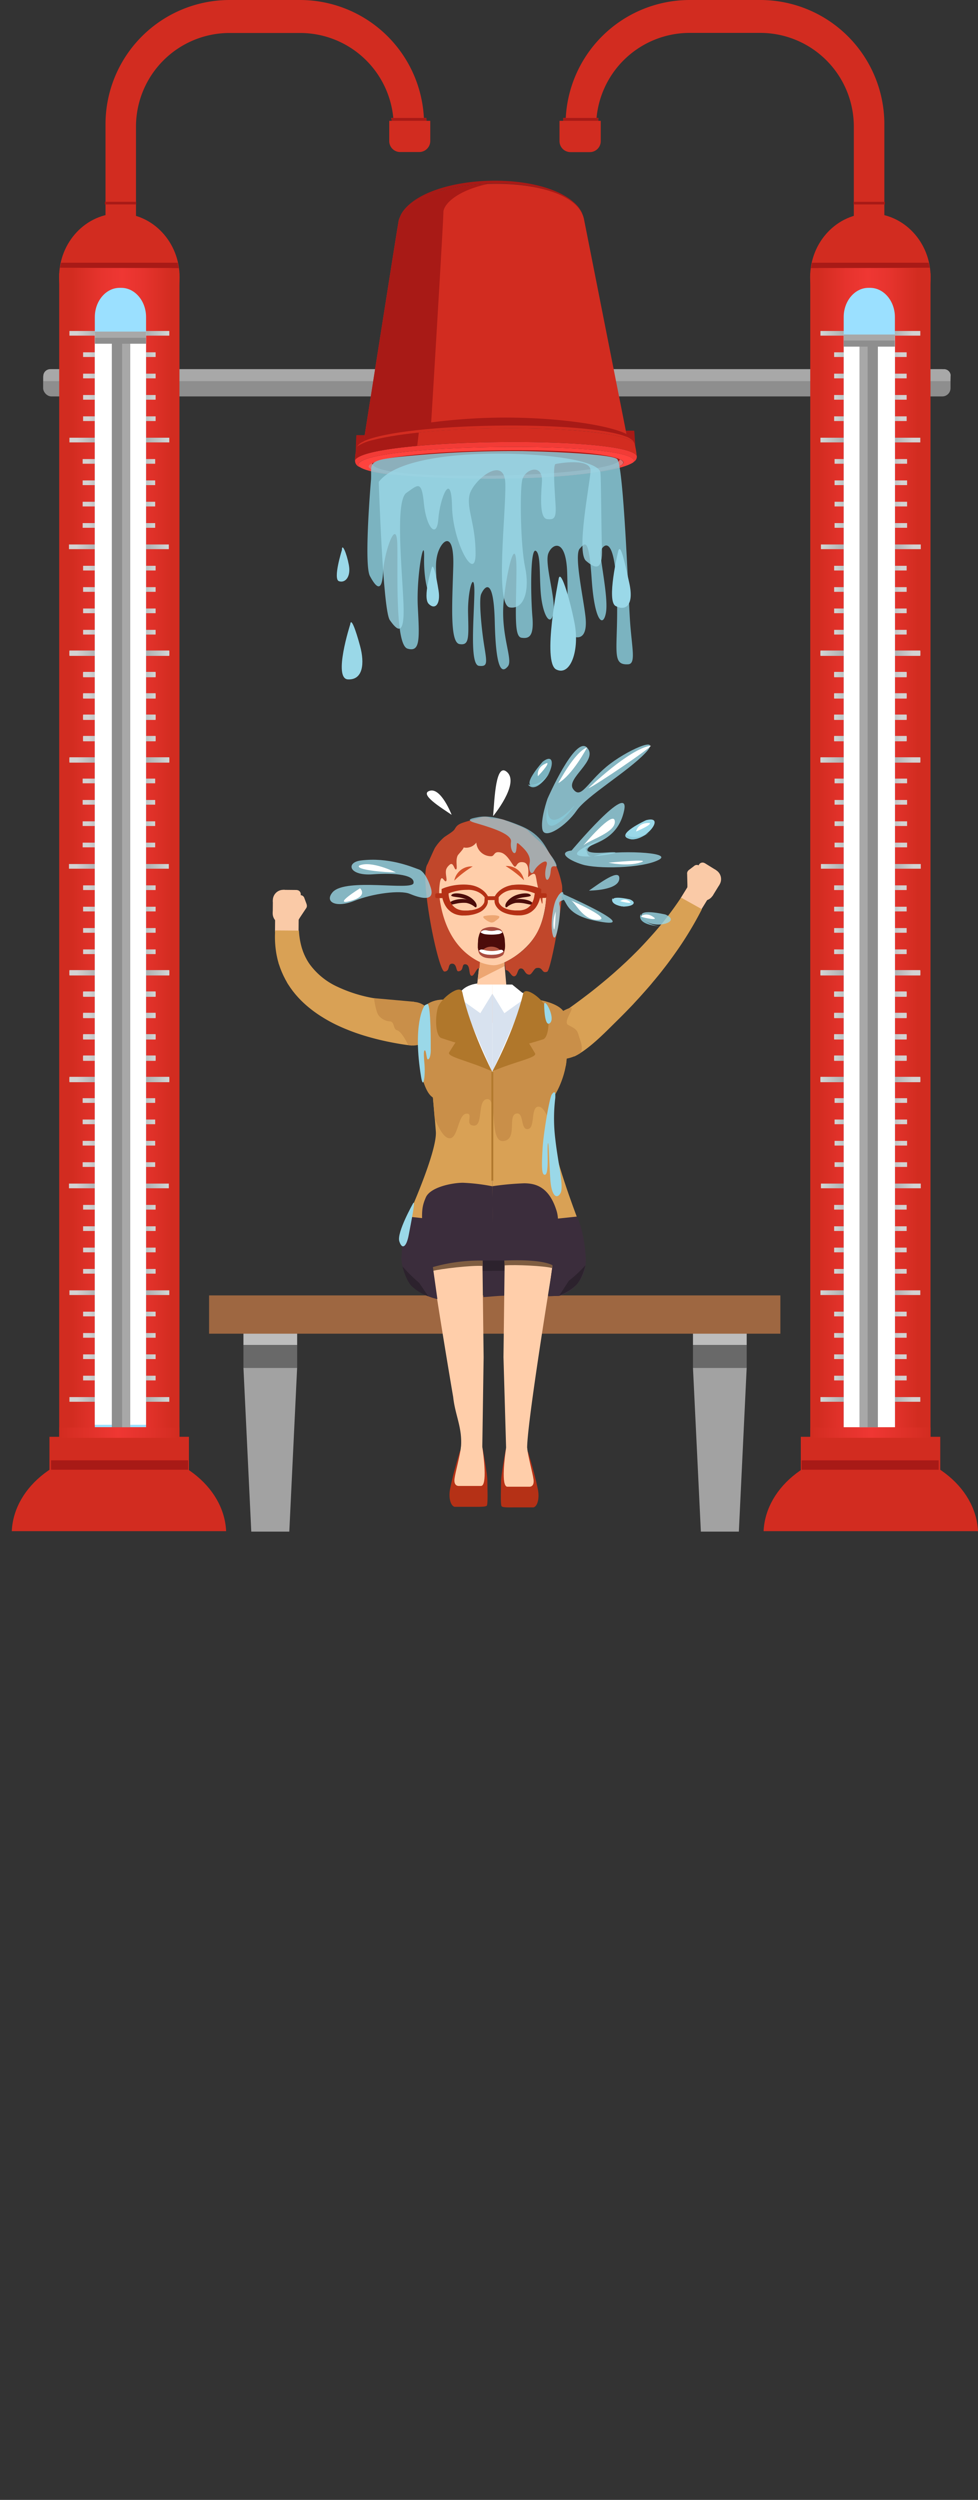 <svg xmlns="http://www.w3.org/2000/svg" xmlns:xlink="http://www.w3.org/1999/xlink" viewBox="0 0 332.11 848.17"><rect x="0" y="0" width="332.11" height="848.17" fill="#333333" stroke="none"/><defs><linearGradient id="a" x1="-182.75" y1="288.95" x2="-148.36" y2="288.95" gradientTransform="matrix(1, 0, 0, -1, 460.49, 577.9)" gradientUnits="userSpaceOnUse"><stop offset="0.01" stop-color="#d22c20"/><stop offset="0.31" stop-color="#e7342e"/><stop offset="0.51" stop-color="#ef3733"/><stop offset="0.72" stop-color="#e6332d"/><stop offset="1" stop-color="#d22c20"/></linearGradient><linearGradient id="b" x1="311.62" y1="329.93" x2="278.86" y2="329.93" gradientUnits="userSpaceOnUse"><stop offset="0.05" stop-color="#d3d2d2"/><stop offset="0.37" stop-color="#9a9a9c"/><stop offset="0.64" stop-color="#9a9a9c"/><stop offset="1" stop-color="#d1d6d5"/></linearGradient><linearGradient id="c" x1="307.23" y1="337.17" x2="283.44" y2="337.17" xlink:href="#b"/><linearGradient id="d" x1="307.23" y1="344.42" x2="283.44" y2="344.42" xlink:href="#b"/><linearGradient id="e" x1="307.23" y1="351.66" x2="283.44" y2="351.66" xlink:href="#b"/><linearGradient id="f" x1="307.23" y1="358.9" x2="283.44" y2="358.9" xlink:href="#b"/><linearGradient id="g" x1="311.62" y1="366.15" x2="278.86" y2="366.15" xlink:href="#b"/><linearGradient id="h" x1="307.38" y1="373.39" x2="283.59" y2="373.39" xlink:href="#b"/><linearGradient id="i" x1="307.38" y1="380.63" x2="283.59" y2="380.63" xlink:href="#b"/><linearGradient id="j" x1="307.38" y1="387.88" x2="283.59" y2="387.88" xlink:href="#b"/><linearGradient id="k" x1="307.38" y1="395.12" x2="283.59" y2="395.12" xlink:href="#b"/><linearGradient id="l" x1="311.78" y1="402.37" x2="279.01" y2="402.37" xlink:href="#b"/><linearGradient id="m" x1="307.23" y1="409.61" x2="283.44" y2="409.61" xlink:href="#b"/><linearGradient id="n" x1="307.23" y1="416.85" x2="283.44" y2="416.85" xlink:href="#b"/><linearGradient id="o" x1="307.23" y1="424.1" x2="283.44" y2="424.1" xlink:href="#b"/><linearGradient id="p" x1="307.23" y1="431.34" x2="283.44" y2="431.34" xlink:href="#b"/><linearGradient id="q" x1="311.62" y1="438.58" x2="278.86" y2="438.58" xlink:href="#b"/><linearGradient id="r" x1="307.23" y1="445.83" x2="283.44" y2="445.83" xlink:href="#b"/><linearGradient id="s" x1="307.23" y1="453.07" x2="283.44" y2="453.07" xlink:href="#b"/><linearGradient id="t" x1="307.23" y1="460.31" x2="283.44" y2="460.31" xlink:href="#b"/><linearGradient id="u" x1="307.23" y1="467.56" x2="283.44" y2="467.56" xlink:href="#b"/><linearGradient id="v" x1="311.62" y1="474.8" x2="278.86" y2="474.8" xlink:href="#b"/><linearGradient id="w" x1="311.62" y1="221.51" x2="278.86" y2="221.51" xlink:href="#b"/><linearGradient id="x" x1="307.23" y1="228.75" x2="283.44" y2="228.75" xlink:href="#b"/><linearGradient id="y" x1="307.23" y1="235.99" x2="283.44" y2="235.99" xlink:href="#b"/><linearGradient id="z" x1="307.23" y1="243.24" x2="283.44" y2="243.24" xlink:href="#b"/><linearGradient id="aa" x1="307.23" y1="250.48" x2="283.44" y2="250.48" xlink:href="#b"/><linearGradient id="ab" x1="311.62" y1="257.73" x2="278.86" y2="257.73" xlink:href="#b"/><linearGradient id="ac" x1="307.38" y1="264.97" x2="283.59" y2="264.97" xlink:href="#b"/><linearGradient id="ad" x1="307.38" y1="272.21" x2="283.59" y2="272.21" xlink:href="#b"/><linearGradient id="ae" x1="307.38" y1="279.46" x2="283.59" y2="279.46" xlink:href="#b"/><linearGradient id="af" x1="307.38" y1="286.7" x2="283.59" y2="286.7" xlink:href="#b"/><linearGradient id="ag" x1="311.78" y1="293.94" x2="279.01" y2="293.94" xlink:href="#b"/><linearGradient id="ah" x1="307.23" y1="301.19" x2="283.44" y2="301.19" xlink:href="#b"/><linearGradient id="ai" x1="307.23" y1="308.43" x2="283.44" y2="308.43" xlink:href="#b"/><linearGradient id="aj" x1="307.23" y1="315.67" x2="283.44" y2="315.67" xlink:href="#b"/><linearGradient id="ak" x1="307.23" y1="322.92" x2="283.44" y2="322.92" xlink:href="#b"/><linearGradient id="al" x1="311.62" y1="330.16" x2="278.86" y2="330.16" xlink:href="#b"/><linearGradient id="am" x1="307.23" y1="337.4" x2="283.44" y2="337.4" xlink:href="#b"/><linearGradient id="an" x1="307.23" y1="344.65" x2="283.44" y2="344.65" xlink:href="#b"/><linearGradient id="ao" x1="307.23" y1="351.89" x2="283.44" y2="351.89" xlink:href="#b"/><linearGradient id="ap" x1="307.23" y1="359.13" x2="283.44" y2="359.13" xlink:href="#b"/><linearGradient id="aq" x1="311.62" y1="366.38" x2="278.86" y2="366.38" xlink:href="#b"/><linearGradient id="ar" x1="311.62" y1="113.09" x2="278.86" y2="113.09" xlink:href="#b"/><linearGradient id="as" x1="307.23" y1="120.33" x2="283.44" y2="120.33" xlink:href="#b"/><linearGradient id="at" x1="307.23" y1="127.57" x2="283.44" y2="127.57" xlink:href="#b"/><linearGradient id="au" x1="307.23" y1="134.82" x2="283.44" y2="134.82" xlink:href="#b"/><linearGradient id="av" x1="307.23" y1="142.06" x2="283.44" y2="142.06" xlink:href="#b"/><linearGradient id="aw" x1="311.62" y1="149.3" x2="278.86" y2="149.3" xlink:href="#b"/><linearGradient id="ax" x1="307.38" y1="156.55" x2="283.59" y2="156.55" xlink:href="#b"/><linearGradient id="ay" x1="307.38" y1="163.79" x2="283.59" y2="163.79" xlink:href="#b"/><linearGradient id="az" x1="307.38" y1="171.03" x2="283.59" y2="171.03" xlink:href="#b"/><linearGradient id="ba" x1="307.38" y1="178.28" x2="283.59" y2="178.28" xlink:href="#b"/><linearGradient id="bb" x1="311.78" y1="185.52" x2="279.01" y2="185.52" xlink:href="#b"/><linearGradient id="bc" x1="307.23" y1="192.76" x2="283.44" y2="192.76" xlink:href="#b"/><linearGradient id="bd" x1="307.23" y1="200.01" x2="283.44" y2="200.01" xlink:href="#b"/><linearGradient id="be" x1="307.23" y1="207.25" x2="283.44" y2="207.25" xlink:href="#b"/><linearGradient id="bf" x1="307.23" y1="214.49" x2="283.44" y2="214.49" xlink:href="#b"/><linearGradient id="bg" x1="311.62" y1="221.74" x2="278.86" y2="221.74" xlink:href="#b"/><linearGradient id="bh" x1="307.23" y1="228.98" x2="283.44" y2="228.98" xlink:href="#b"/><linearGradient id="bi" x1="307.23" y1="236.23" x2="283.44" y2="236.23" xlink:href="#b"/><linearGradient id="bj" x1="307.23" y1="243.47" x2="283.44" y2="243.47" xlink:href="#b"/><linearGradient id="bk" x1="307.23" y1="250.71" x2="283.44" y2="250.71" xlink:href="#b"/><linearGradient id="bl" x1="311.62" y1="257.96" x2="278.86" y2="257.96" xlink:href="#b"/><clipPath id="bm"><rect x="286.53" y="112.37" width="17.37" height="371.86" style="fill:none"/></clipPath><linearGradient id="bn" x1="275.18" y1="486.08" x2="315.97" y2="486.08" gradientUnits="userSpaceOnUse"><stop offset="0.01" stop-color="#d22c20"/><stop offset="0.26" stop-color="#e2322b"/><stop offset="0.51" stop-color="#ef3733"/><stop offset="1" stop-color="#d22c20"/></linearGradient><linearGradient id="bo" x1="-368.75" y1="288.95" x2="-334.36" y2="288.95" gradientTransform="translate(392.71)" xlink:href="#a"/><linearGradient id="bp" x1="497.62" y1="329.93" x2="464.86" y2="329.93" gradientTransform="matrix(-1, 0, 0, 1, 522.09, 0)" xlink:href="#b"/><linearGradient id="bq" x1="493.23" y1="337.17" x2="469.44" y2="337.17" gradientTransform="matrix(-1, 0, 0, 1, 522.09, 0)" xlink:href="#b"/><linearGradient id="br" x1="493.23" y1="344.42" x2="469.44" y2="344.42" gradientTransform="matrix(-1, 0, 0, 1, 522.09, 0)" xlink:href="#b"/><linearGradient id="bs" x1="493.23" y1="351.66" x2="469.44" y2="351.66" gradientTransform="matrix(-1, 0, 0, 1, 522.09, 0)" xlink:href="#b"/><linearGradient id="bt" x1="493.23" y1="358.9" x2="469.44" y2="358.9" gradientTransform="matrix(-1, 0, 0, 1, 522.09, 0)" xlink:href="#b"/><linearGradient id="bu" x1="497.62" y1="366.15" x2="464.86" y2="366.15" gradientTransform="matrix(-1, 0, 0, 1, 522.09, 0)" xlink:href="#b"/><linearGradient id="bv" x1="493.38" y1="373.39" x2="469.59" y2="373.39" gradientTransform="matrix(-1, 0, 0, 1, 522.09, 0)" xlink:href="#b"/><linearGradient id="bw" x1="493.38" y1="380.63" x2="469.59" y2="380.63" gradientTransform="matrix(-1, 0, 0, 1, 522.09, 0)" xlink:href="#b"/><linearGradient id="bx" x1="493.38" y1="387.88" x2="469.59" y2="387.88" gradientTransform="matrix(-1, 0, 0, 1, 522.09, 0)" xlink:href="#b"/><linearGradient id="by" x1="493.38" y1="395.12" x2="469.59" y2="395.12" gradientTransform="matrix(-1, 0, 0, 1, 522.09, 0)" xlink:href="#b"/><linearGradient id="bz" x1="497.78" y1="402.37" x2="465.01" y2="402.37" gradientTransform="matrix(-1, 0, 0, 1, 522.09, 0)" xlink:href="#b"/><linearGradient id="ca" x1="493.23" y1="409.61" x2="469.44" y2="409.61" gradientTransform="matrix(-1, 0, 0, 1, 522.09, 0)" xlink:href="#b"/><linearGradient id="cb" x1="493.23" y1="416.85" x2="469.44" y2="416.85" gradientTransform="matrix(-1, 0, 0, 1, 522.09, 0)" xlink:href="#b"/><linearGradient id="cc" x1="493.23" y1="424.1" x2="469.44" y2="424.1" gradientTransform="matrix(-1, 0, 0, 1, 522.09, 0)" xlink:href="#b"/><linearGradient id="cd" x1="493.23" y1="431.34" x2="469.44" y2="431.34" gradientTransform="matrix(-1, 0, 0, 1, 522.09, 0)" xlink:href="#b"/><linearGradient id="ce" x1="497.62" y1="438.58" x2="464.86" y2="438.58" gradientTransform="matrix(-1, 0, 0, 1, 522.09, 0)" xlink:href="#b"/><linearGradient id="cf" x1="493.23" y1="445.83" x2="469.44" y2="445.83" gradientTransform="matrix(-1, 0, 0, 1, 522.09, 0)" xlink:href="#b"/><linearGradient id="cg" x1="493.23" y1="453.07" x2="469.44" y2="453.07" gradientTransform="matrix(-1, 0, 0, 1, 522.09, 0)" xlink:href="#b"/><linearGradient id="ch" x1="493.23" y1="460.31" x2="469.44" y2="460.31" gradientTransform="matrix(-1, 0, 0, 1, 522.09, 0)" xlink:href="#b"/><linearGradient id="ci" x1="493.23" y1="467.56" x2="469.44" y2="467.56" gradientTransform="matrix(-1, 0, 0, 1, 522.09, 0)" xlink:href="#b"/><linearGradient id="cj" x1="497.62" y1="474.8" x2="464.86" y2="474.8" gradientTransform="matrix(-1, 0, 0, 1, 522.09, 0)" xlink:href="#b"/><linearGradient id="ck" x1="497.62" y1="221.51" x2="464.86" y2="221.51" gradientTransform="matrix(-1, 0, 0, 1, 522.09, 0)" xlink:href="#b"/><linearGradient id="cl" x1="493.23" y1="228.75" x2="469.44" y2="228.75" gradientTransform="matrix(-1, 0, 0, 1, 522.09, 0)" xlink:href="#b"/><linearGradient id="cm" x1="493.23" y1="235.99" x2="469.44" y2="235.99" gradientTransform="matrix(-1, 0, 0, 1, 522.09, 0)" xlink:href="#b"/><linearGradient id="cn" x1="493.23" y1="243.24" x2="469.44" y2="243.24" gradientTransform="matrix(-1, 0, 0, 1, 522.09, 0)" xlink:href="#b"/><linearGradient id="co" x1="493.23" y1="250.48" x2="469.44" y2="250.48" gradientTransform="matrix(-1, 0, 0, 1, 522.09, 0)" xlink:href="#b"/><linearGradient id="cp" x1="497.62" y1="257.73" x2="464.86" y2="257.73" gradientTransform="matrix(-1, 0, 0, 1, 522.09, 0)" xlink:href="#b"/><linearGradient id="cq" x1="493.38" y1="264.97" x2="469.59" y2="264.97" gradientTransform="matrix(-1, 0, 0, 1, 522.09, 0)" xlink:href="#b"/><linearGradient id="cr" x1="493.38" y1="272.21" x2="469.59" y2="272.21" gradientTransform="matrix(-1, 0, 0, 1, 522.09, 0)" xlink:href="#b"/><linearGradient id="cs" x1="493.38" y1="279.46" x2="469.59" y2="279.46" gradientTransform="matrix(-1, 0, 0, 1, 522.09, 0)" xlink:href="#b"/><linearGradient id="ct" x1="493.38" y1="286.7" x2="469.59" y2="286.7" gradientTransform="matrix(-1, 0, 0, 1, 522.09, 0)" xlink:href="#b"/><linearGradient id="cu" x1="497.78" y1="293.94" x2="465.01" y2="293.94" gradientTransform="matrix(-1, 0, 0, 1, 522.09, 0)" xlink:href="#b"/><linearGradient id="cv" x1="493.23" y1="301.19" x2="469.44" y2="301.19" gradientTransform="matrix(-1, 0, 0, 1, 522.09, 0)" xlink:href="#b"/><linearGradient id="cw" x1="493.23" y1="308.43" x2="469.44" y2="308.43" gradientTransform="matrix(-1, 0, 0, 1, 522.09, 0)" xlink:href="#b"/><linearGradient id="cx" x1="493.23" y1="315.67" x2="469.44" y2="315.67" gradientTransform="matrix(-1, 0, 0, 1, 522.09, 0)" xlink:href="#b"/><linearGradient id="cy" x1="493.23" y1="322.92" x2="469.44" y2="322.92" gradientTransform="matrix(-1, 0, 0, 1, 522.09, 0)" xlink:href="#b"/><linearGradient id="cz" x1="497.62" y1="330.16" x2="464.86" y2="330.16" gradientTransform="matrix(-1, 0, 0, 1, 522.09, 0)" xlink:href="#b"/><linearGradient id="da" x1="493.23" y1="337.4" x2="469.44" y2="337.4" gradientTransform="matrix(-1, 0, 0, 1, 522.09, 0)" xlink:href="#b"/><linearGradient id="db" x1="493.23" y1="344.65" x2="469.44" y2="344.65" gradientTransform="matrix(-1, 0, 0, 1, 522.09, 0)" xlink:href="#b"/><linearGradient id="dc" x1="493.23" y1="351.89" x2="469.44" y2="351.89" gradientTransform="matrix(-1, 0, 0, 1, 522.09, 0)" xlink:href="#b"/><linearGradient id="dd" x1="493.23" y1="359.13" x2="469.44" y2="359.13" gradientTransform="matrix(-1, 0, 0, 1, 522.09, 0)" xlink:href="#b"/><linearGradient id="de" x1="497.62" y1="366.38" x2="464.86" y2="366.38" gradientTransform="matrix(-1, 0, 0, 1, 522.09, 0)" xlink:href="#b"/><linearGradient id="df" x1="497.62" y1="113.09" x2="464.86" y2="113.09" gradientTransform="matrix(-1, 0, 0, 1, 522.09, 0)" xlink:href="#b"/><linearGradient id="dg" x1="493.23" y1="120.33" x2="469.44" y2="120.33" gradientTransform="matrix(-1, 0, 0, 1, 522.09, 0)" xlink:href="#b"/><linearGradient id="dh" x1="493.23" y1="127.57" x2="469.44" y2="127.57" gradientTransform="matrix(-1, 0, 0, 1, 522.09, 0)" xlink:href="#b"/><linearGradient id="di" x1="493.23" y1="134.82" x2="469.44" y2="134.82" gradientTransform="matrix(-1, 0, 0, 1, 522.09, 0)" xlink:href="#b"/><linearGradient id="dj" x1="493.23" y1="142.06" x2="469.44" y2="142.06" gradientTransform="matrix(-1, 0, 0, 1, 522.09, 0)" xlink:href="#b"/><linearGradient id="dk" x1="497.62" y1="149.3" x2="464.86" y2="149.3" gradientTransform="matrix(-1, 0, 0, 1, 522.09, 0)" xlink:href="#b"/><linearGradient id="dl" x1="493.38" y1="156.55" x2="469.59" y2="156.55" gradientTransform="matrix(-1, 0, 0, 1, 522.09, 0)" xlink:href="#b"/><linearGradient id="dm" x1="493.38" y1="163.79" x2="469.59" y2="163.79" gradientTransform="matrix(-1, 0, 0, 1, 522.09, 0)" xlink:href="#b"/><linearGradient id="dn" x1="493.38" y1="171.03" x2="469.59" y2="171.03" gradientTransform="matrix(-1, 0, 0, 1, 522.09, 0)" xlink:href="#b"/><linearGradient id="do" x1="493.38" y1="178.28" x2="469.59" y2="178.28" gradientTransform="matrix(-1, 0, 0, 1, 522.09, 0)" xlink:href="#b"/><linearGradient id="dp" x1="497.78" y1="185.52" x2="465.01" y2="185.52" gradientTransform="matrix(-1, 0, 0, 1, 522.09, 0)" xlink:href="#b"/><linearGradient id="dq" x1="493.23" y1="192.76" x2="469.44" y2="192.76" gradientTransform="matrix(-1, 0, 0, 1, 522.09, 0)" xlink:href="#b"/><linearGradient id="dr" x1="493.23" y1="200.01" x2="469.44" y2="200.01" gradientTransform="matrix(-1, 0, 0, 1, 522.09, 0)" xlink:href="#b"/><linearGradient id="ds" x1="493.23" y1="207.25" x2="469.44" y2="207.25" gradientTransform="matrix(-1, 0, 0, 1, 522.09, 0)" xlink:href="#b"/><linearGradient id="dt" x1="493.23" y1="214.49" x2="469.44" y2="214.49" gradientTransform="matrix(-1, 0, 0, 1, 522.09, 0)" xlink:href="#b"/><linearGradient id="du" x1="497.62" y1="221.74" x2="464.86" y2="221.74" gradientTransform="matrix(-1, 0, 0, 1, 522.09, 0)" xlink:href="#b"/><linearGradient id="dv" x1="493.23" y1="228.98" x2="469.44" y2="228.98" gradientTransform="matrix(-1, 0, 0, 1, 522.09, 0)" xlink:href="#b"/><linearGradient id="dw" x1="493.23" y1="236.23" x2="469.44" y2="236.23" gradientTransform="matrix(-1, 0, 0, 1, 522.09, 0)" xlink:href="#b"/><linearGradient id="dx" x1="493.23" y1="243.47" x2="469.44" y2="243.47" gradientTransform="matrix(-1, 0, 0, 1, 522.09, 0)" xlink:href="#b"/><linearGradient id="dy" x1="493.23" y1="250.71" x2="469.44" y2="250.71" gradientTransform="matrix(-1, 0, 0, 1, 522.09, 0)" xlink:href="#b"/><linearGradient id="dz" x1="497.62" y1="257.96" x2="464.86" y2="257.96" gradientTransform="matrix(-1, 0, 0, 1, 522.09, 0)" xlink:href="#b"/><clipPath id="ea"><rect x="32.2" y="112.37" width="17.37" height="371.86" transform="translate(81.77 596.6) rotate(-180)" style="fill:none"/></clipPath><linearGradient id="eb" x1="461.18" y1="486.08" x2="501.97" y2="486.08" gradientTransform="matrix(1, 0, 0, -1, -441.06, 972.17)" xlink:href="#bn"/><clipPath id="ec"><path d="M126.37,157.36v-.07c.1-.35,1.77-.91,2.13-1a40.63,40.63,0,0,1,5.61-1.19c28.17-4.5,71.92-2.41,76.14.63l.16.18c-.8,4.85-52.59,7-74.22,4.48C130.55,159.74,126.89,158.79,126.37,157.36Z" style="fill:#a81a16"/></clipPath><clipPath id="ed"><path d="M120.54,156.14a20.53,20.53,0,0,1,.59-4.29l.12-.23.16-.21a16,16,0,0,1,5.37-2.14c18.81-4.73,61.93-5.2,81.16-1.69,5.69,1.12,6.2,1.88,7.21,2.35l.29.44a22,22,0,0,1,.76,4.29C212.39,147.65,124.36,148.77,120.54,156.14Z" style="fill:#d22c20"/></clipPath><clipPath id="ee"><path d="M123.52,149.69c.4-2.38,11.63-74,11.89-75,5.07-15.65,59.05-17,62.86-.54.21,1.05,14.67,74.11,14.67,74.11C199.05,142.46,137.5,143.32,123.52,149.69Z" style="fill:#d22c20"/></clipPath></defs><title>woman-10</title><g style="isolation:isolate"><polygon points="98.24 519.65 85.33 519.65 82.67 464.07 100.9 464.07 98.24 519.65" style="fill:#a2a2a2"/><rect x="82.67" y="448.64" width="18.24" height="7.71" style="fill:#bdbdbd"/><rect x="82.67" y="456.36" width="18.24" height="7.71" style="fill:#696969"/><polygon points="250.9 519.65 238 519.65 235.32 464.07 253.56 464.07 250.9 519.65" style="fill:#a2a2a2"/><rect x="235.32" y="448.64" width="18.24" height="7.71" style="fill:#bdbdbd"/><rect x="235.32" y="456.36" width="18.24" height="7.71" style="fill:#696969"/><rect x="71" y="439.51" width="194" height="12.99" style="fill:#9e6741"/><rect x="14.65" y="125.24" width="308.13" height="9.26" rx="2.8" ry="2.8" style="fill:#8e8e8e"/><path d="M322.73,129.32h-308v-2.06a2.37,2.37,0,0,1,2.59-2h303a2.28,2.28,0,0,1,2.51,2S322.67,129.28,322.73,129.32Z" style="fill:#a8a8a8"/><path d="M258.24,0H234.07a42.15,42.15,0,0,0-42,42v.08h10.38a31.78,31.78,0,0,1,31.67-30.92h24.13a31.78,31.78,0,0,1,31.69,31.69V74.56c0,.1,0,.2,0,.3h10.37V42A42.15,42.15,0,0,0,258.24,0Z" style="fill:#d22c20"/><polygon points="192.47 42.43 191.71 48.03 194.25 50.43 200.81 49.6 202 44.51 201.39 40.74 201.55 39.96 192.99 39.96 192.47 42.43" style="fill:#d22c20"/><path d="M203.21,40h-3.08c0,.34-.06.67-.07,1h-5.72c0-.34,0-.68,0-1h-3.08c0,.34,0,.68,0,1H190v6.88a3.72,3.72,0,0,0,3.73,3.73h6.5A3.71,3.71,0,0,0,204,47.84V41h-.82C203.15,40.63,203.19,40.3,203.21,40Zm-2.32,4.56v3.33a.66.66,0,0,1-.66.66h-6.5a.69.69,0,0,1-.47-.19.66.66,0,0,1-.19-.46V44.05h7.82Z" style="fill:#d22c20"/><rect x="191.3" y="40.02" width="11.84" height="0.97" transform="translate(394.45 81.01) rotate(180)" style="fill:#a81a16"/><rect x="289.84" y="68.47" width="10.64" height="0.89" transform="translate(590.33 137.84) rotate(-180)" style="fill:#a81a16"/><rect x="275.15" y="92.76" width="40.83" height="400.07" transform="translate(591.13 585.59) rotate(-180)" style="fill:#d22c20"/><ellipse cx="295.56" cy="94.09" rx="20.46" ry="21.68" style="fill:#d22c20"/><polygon points="275.39 90.96 315.74 90.83 315.35 89.14 275.74 89.14 275.39 90.96" style="fill:#a81a16"/><rect x="277.75" y="90.95" width="34.39" height="395.99" transform="translate(589.88 577.9) rotate(-180)" style="fill:url(#a)"/><rect x="278.61" y="329.14" width="33.91" height="1.59" style="fill:url(#b)"/><rect x="283.26" y="336.38" width="24.62" height="1.59" style="fill:url(#c)"/><rect x="283.26" y="343.62" width="24.62" height="1.59" style="fill:url(#d)"/><rect x="283.26" y="350.87" width="24.62" height="1.59" style="fill:url(#e)"/><rect x="283.26" y="358.11" width="24.62" height="1.59" style="fill:url(#f)"/><rect x="278.61" y="365.35" width="33.91" height="1.59" style="fill:url(#g)"/><rect x="283.41" y="372.6" width="24.62" height="1.59" style="fill:url(#h)"/><rect x="283.41" y="379.84" width="24.62" height="1.59" style="fill:url(#i)"/><rect x="283.41" y="387.08" width="24.62" height="1.59" style="fill:url(#j)"/><rect x="283.41" y="394.33" width="24.62" height="1.59" style="fill:url(#k)"/><rect x="278.77" y="401.57" width="33.91" height="1.59" style="fill:url(#l)"/><rect x="283.26" y="408.81" width="24.62" height="1.59" style="fill:url(#m)"/><rect x="283.26" y="416.06" width="24.62" height="1.59" style="fill:url(#n)"/><rect x="283.26" y="423.3" width="24.62" height="1.59" style="fill:url(#o)"/><rect x="283.26" y="430.54" width="24.62" height="1.59" style="fill:url(#p)"/><rect x="278.61" y="437.79" width="33.91" height="1.59" style="fill:url(#q)"/><rect x="283.26" y="445.03" width="24.62" height="1.59" style="fill:url(#r)"/><rect x="283.26" y="452.28" width="24.62" height="1.59" style="fill:url(#s)"/><rect x="283.26" y="459.52" width="24.62" height="1.59" style="fill:url(#t)"/><rect x="283.26" y="466.76" width="24.62" height="1.59" style="fill:url(#u)"/><rect x="278.61" y="474.01" width="33.91" height="1.59" style="fill:url(#v)"/><rect x="278.61" y="220.71" width="33.91" height="1.59" style="fill:url(#w)"/><rect x="283.26" y="227.96" width="24.62" height="1.59" style="fill:url(#x)"/><rect x="283.26" y="235.2" width="24.62" height="1.59" style="fill:url(#y)"/><rect x="283.26" y="242.44" width="24.62" height="1.59" style="fill:url(#z)"/><rect x="283.26" y="249.69" width="24.62" height="1.59" style="fill:url(#aa)"/><rect x="278.61" y="256.93" width="33.91" height="1.59" style="fill:url(#ab)"/><rect x="283.41" y="264.17" width="24.62" height="1.59" style="fill:url(#ac)"/><rect x="283.41" y="271.42" width="24.62" height="1.59" style="fill:url(#ad)"/><rect x="283.41" y="278.66" width="24.62" height="1.59" style="fill:url(#ae)"/><rect x="283.41" y="285.9" width="24.62" height="1.59" style="fill:url(#af)"/><rect x="278.77" y="293.15" width="33.91" height="1.59" style="fill:url(#ag)"/><rect x="283.26" y="300.39" width="24.62" height="1.59" style="fill:url(#ah)"/><rect x="283.26" y="307.64" width="24.62" height="1.59" style="fill:url(#ai)"/><rect x="283.26" y="314.88" width="24.62" height="1.59" style="fill:url(#aj)"/><rect x="283.26" y="322.12" width="24.62" height="1.59" style="fill:url(#ak)"/><rect x="278.61" y="329.37" width="33.91" height="1.59" style="fill:url(#al)"/><rect x="283.26" y="336.61" width="24.62" height="1.59" style="fill:url(#am)"/><rect x="283.26" y="343.85" width="24.62" height="1.59" style="fill:url(#an)"/><rect x="283.26" y="351.1" width="24.62" height="1.59" style="fill:url(#ao)"/><rect x="283.26" y="358.34" width="24.62" height="1.59" style="fill:url(#ap)"/><rect x="278.61" y="365.58" width="33.91" height="1.59" style="fill:url(#aq)"/><rect x="278.61" y="112.29" width="33.91" height="1.59" style="fill:url(#ar)"/><rect x="283.26" y="119.53" width="24.62" height="1.59" style="fill:url(#as)"/><rect x="283.26" y="126.78" width="24.62" height="1.59" style="fill:url(#at)"/><rect x="283.26" y="134.02" width="24.62" height="1.59" style="fill:url(#au)"/><rect x="283.26" y="141.26" width="24.62" height="1.59" style="fill:url(#av)"/><rect x="278.61" y="148.51" width="33.91" height="1.59" style="fill:url(#aw)"/><rect x="283.41" y="155.75" width="24.62" height="1.59" style="fill:url(#ax)"/><rect x="283.41" y="163" width="24.62" height="1.59" style="fill:url(#ay)"/><rect x="283.41" y="170.24" width="24.62" height="1.59" style="fill:url(#az)"/><rect x="283.41" y="177.48" width="24.62" height="1.59" style="fill:url(#ba)"/><rect x="278.77" y="184.73" width="33.91" height="1.59" style="fill:url(#bb)"/><rect x="283.26" y="191.97" width="24.62" height="1.59" style="fill:url(#bc)"/><rect x="283.26" y="199.21" width="24.62" height="1.59" style="fill:url(#bd)"/><rect x="283.26" y="206.46" width="24.62" height="1.59" style="fill:url(#be)"/><rect x="283.26" y="213.7" width="24.62" height="1.59" style="fill:url(#bf)"/><rect x="278.61" y="220.94" width="33.91" height="1.59" style="fill:url(#bg)"/><rect x="283.26" y="228.19" width="24.62" height="1.59" style="fill:url(#bh)"/><rect x="283.26" y="235.43" width="24.62" height="1.59" style="fill:url(#bi)"/><rect x="283.26" y="242.67" width="24.62" height="1.59" style="fill:url(#bj)"/><rect x="283.26" y="249.92" width="24.62" height="1.59" style="fill:url(#bk)"/><rect x="278.61" y="257.16" width="33.91" height="1.59" style="fill:url(#bl)"/><path d="M303.89,484.22V107.58c0-5.46-3.79-9.92-8.42-9.92h-.56c-4.63,0-8.41,4.46-8.41,9.92l0,376.64Z" style="fill:#9be0ff"/><g style="clip-path:url(#bm)"><rect x="286.45" y="113.99" width="17.57" height="370.41" style="fill:#fff"/><path d="M109.31,298.94H480.68a0,0,0,0,1,0,0v6.22a0,0,0,0,1,0,0H109.31a0,0,0,0,1,0,0v-6.24A0,0,0,0,1,109.31,298.94Z" transform="translate(-7.05 597.06) rotate(-90)" style="fill:#8e8e8e"/><path d="M294.63,116.38V487.64h-1.39c-.76,0-1.38-1.4-1.38-3.12V119.38c0-1.72,0-3,0-3Z" style="fill:#a8a8a8"/><rect x="286.51" y="113.5" width="17.39" height="2.07" style="fill:#a8a8a8"/><rect x="286.5" y="115.54" width="17.38" height="2.07" style="fill:#8e8e8e"/></g><rect x="271.93" y="487.48" width="47.36" height="11.37" transform="translate(591.22 986.33) rotate(-180)" style="fill:#d22c20"/><path d="M259.3,519.5c.71-15.38,16.73-27.67,36.4-27.67s35.69,12.29,36.41,27.67Z" style="fill:#d22c20"/><rect x="272.19" y="495.46" width="46.57" height="3.19" transform="translate(590.95 994.12) rotate(-180)" style="fill:#a81a16"/><rect x="275.18" y="484.33" width="40.79" height="3.5" style="fill:url(#bn)"/><path d="M77.85,0H102a42.15,42.15,0,0,1,42,42v.08H133.68A31.79,31.79,0,0,0,102,11.19H77.87A31.79,31.79,0,0,0,46.18,42.88V74.56c0,.1,0,.2,0,.3H35.83V42A42.15,42.15,0,0,1,77.85,0Z" style="fill:#d22c20"/><polygon points="143.62 42.43 144.38 48.03 141.85 50.43 135.28 49.6 134.1 44.51 134.7 40.74 134.54 39.96 143.11 39.96 143.62 42.43" style="fill:#d22c20"/><path d="M133,41h-.82v6.87A3.72,3.72,0,0,0,135,51.48a3.63,3.63,0,0,0,.87.1h6.5a3.74,3.74,0,0,0,3.74-3.73V41h-1.28c0-.34,0-.68-.05-1H141.7c0,.34,0,.68.05,1H136c0-.34,0-.67-.07-1h-3.09C132.91,40.3,133,40.63,133,41Zm2.25,3.08H143v3.81a.66.66,0,0,1-.19.46.67.67,0,0,1-.47.19h-6.5a.65.65,0,0,1-.65-.66v-3.8Z" style="fill:#d22c20"/><rect x="132.95" y="40.02" width="11.84" height="0.97" style="fill:#a81a16"/><rect x="35.61" y="68.47" width="10.64" height="0.89" style="fill:#a81a16"/><rect x="20.11" y="92.76" width="40.83" height="400.07" style="fill:#d22c20"/><ellipse cx="40.53" cy="94.09" rx="20.46" ry="21.68" style="fill:#d22c20"/><polygon points="60.71 90.96 20.35 90.83 20.75 89.14 60.35 89.14 60.71 90.96" style="fill:#a81a16"/><rect x="23.96" y="90.95" width="34.39" height="395.99" style="fill:url(#bo)"/><rect x="23.58" y="329.14" width="33.91" height="1.59" style="fill:url(#bp)"/><rect x="28.22" y="336.38" width="24.62" height="1.59" style="fill:url(#bq)"/><rect x="28.22" y="343.62" width="24.62" height="1.59" style="fill:url(#br)"/><rect x="28.22" y="350.87" width="24.62" height="1.59" style="fill:url(#bs)"/><rect x="28.22" y="358.11" width="24.62" height="1.59" style="fill:url(#bt)"/><rect x="23.58" y="365.35" width="33.91" height="1.59" style="fill:url(#bu)"/><rect x="28.07" y="372.6" width="24.62" height="1.59" style="fill:url(#bv)"/><rect x="28.07" y="379.84" width="24.62" height="1.59" style="fill:url(#bw)"/><rect x="28.07" y="387.08" width="24.62" height="1.59" style="fill:url(#bx)"/><rect x="28.07" y="394.33" width="24.62" height="1.59" style="fill:url(#by)"/><rect x="23.42" y="401.57" width="33.91" height="1.59" style="fill:url(#bz)"/><rect x="28.22" y="408.81" width="24.62" height="1.59" style="fill:url(#ca)"/><rect x="28.22" y="416.06" width="24.62" height="1.59" style="fill:url(#cb)"/><rect x="28.22" y="423.3" width="24.62" height="1.59" style="fill:url(#cc)"/><rect x="28.22" y="430.54" width="24.62" height="1.59" style="fill:url(#cd)"/><rect x="23.58" y="437.79" width="33.91" height="1.59" style="fill:url(#ce)"/><rect x="28.22" y="445.03" width="24.62" height="1.59" style="fill:url(#cf)"/><rect x="28.22" y="452.28" width="24.62" height="1.59" style="fill:url(#cg)"/><rect x="28.22" y="459.52" width="24.62" height="1.59" style="fill:url(#ch)"/><rect x="28.22" y="466.76" width="24.62" height="1.59" style="fill:url(#ci)"/><rect x="23.58" y="474.01" width="33.91" height="1.59" style="fill:url(#cj)"/><rect x="23.58" y="220.71" width="33.91" height="1.59" style="fill:url(#ck)"/><rect x="28.22" y="227.96" width="24.62" height="1.59" style="fill:url(#cl)"/><rect x="28.22" y="235.2" width="24.62" height="1.59" style="fill:url(#cm)"/><rect x="28.22" y="242.44" width="24.62" height="1.59" style="fill:url(#cn)"/><rect x="28.22" y="249.69" width="24.62" height="1.59" style="fill:url(#co)"/><rect x="23.58" y="256.93" width="33.91" height="1.59" style="fill:url(#cp)"/><rect x="28.07" y="264.17" width="24.62" height="1.59" style="fill:url(#cq)"/><rect x="28.07" y="271.42" width="24.62" height="1.59" style="fill:url(#cr)"/><rect x="28.07" y="278.66" width="24.62" height="1.59" style="fill:url(#cs)"/><rect x="28.07" y="285.9" width="24.62" height="1.59" style="fill:url(#ct)"/><rect x="23.42" y="293.15" width="33.91" height="1.59" style="fill:url(#cu)"/><rect x="28.22" y="300.39" width="24.62" height="1.59" style="fill:url(#cv)"/><rect x="28.22" y="307.64" width="24.62" height="1.59" style="fill:url(#cw)"/><rect x="28.22" y="314.88" width="24.62" height="1.59" style="fill:url(#cx)"/><rect x="28.22" y="322.12" width="24.62" height="1.59" style="fill:url(#cy)"/><rect x="23.58" y="329.37" width="33.91" height="1.59" style="fill:url(#cz)"/><rect x="28.22" y="336.61" width="24.62" height="1.59" style="fill:url(#da)"/><rect x="28.22" y="343.85" width="24.62" height="1.59" style="fill:url(#db)"/><rect x="28.22" y="351.1" width="24.62" height="1.59" style="fill:url(#dc)"/><rect x="28.22" y="358.34" width="24.62" height="1.59" style="fill:url(#dd)"/><rect x="23.58" y="365.58" width="33.91" height="1.59" style="fill:url(#de)"/><rect x="23.58" y="112.29" width="33.91" height="1.59" style="fill:url(#df)"/><rect x="28.22" y="119.53" width="24.62" height="1.59" style="fill:url(#dg)"/><rect x="28.22" y="126.78" width="24.62" height="1.59" style="fill:url(#dh)"/><rect x="28.22" y="134.02" width="24.62" height="1.59" style="fill:url(#di)"/><rect x="28.22" y="141.26" width="24.62" height="1.59" style="fill:url(#dj)"/><rect x="23.58" y="148.51" width="33.91" height="1.59" style="fill:url(#dk)"/><rect x="28.07" y="155.75" width="24.62" height="1.59" style="fill:url(#dl)"/><rect x="28.07" y="163" width="24.62" height="1.59" style="fill:url(#dm)"/><rect x="28.07" y="170.24" width="24.62" height="1.59" style="fill:url(#dn)"/><rect x="28.07" y="177.48" width="24.62" height="1.59" style="fill:url(#do)"/><rect x="23.42" y="184.73" width="33.91" height="1.59" style="fill:url(#dp)"/><rect x="28.22" y="191.97" width="24.62" height="1.59" style="fill:url(#dq)"/><rect x="28.22" y="199.21" width="24.62" height="1.59" style="fill:url(#dr)"/><rect x="28.22" y="206.46" width="24.62" height="1.59" style="fill:url(#ds)"/><rect x="28.22" y="213.7" width="24.62" height="1.59" style="fill:url(#dt)"/><rect x="23.58" y="220.94" width="33.91" height="1.59" style="fill:url(#du)"/><rect x="28.22" y="228.19" width="24.62" height="1.59" style="fill:url(#dv)"/><rect x="28.22" y="235.43" width="24.62" height="1.59" style="fill:url(#dw)"/><rect x="28.22" y="242.67" width="24.62" height="1.59" style="fill:url(#dx)"/><rect x="28.22" y="249.92" width="24.62" height="1.59" style="fill:url(#dy)"/><rect x="23.58" y="257.16" width="33.91" height="1.59" style="fill:url(#dz)"/><path d="M32.2,484.22V107.58c0-5.46,3.79-9.92,8.42-9.92h.56c4.63,0,8.42,4.46,8.42,9.92l0,376.64Z" style="fill:#9be0ff"/><g style="clip-path:url(#ea)"><rect x="32.08" y="112.99" width="17.57" height="370.41" transform="translate(81.72 596.39) rotate(-180)" style="fill:#fff"/><path d="M-144.6,297.94H226.78a0,0,0,0,1,0,0v6.22a0,0,0,0,1,0,0H-144.6a0,0,0,0,1,0,0v-6.24A0,0,0,0,1-144.6,297.94Z" transform="translate(-259.97 342.15) rotate(-90)" style="fill:#8e8e8e"/><path d="M41.46,115.38V486.64h1.39c.77,0,1.39-1.4,1.39-3.12V118.38c0-1.72,0-3,0-3Z" style="fill:#a8a8a8"/><rect x="32.2" y="112.5" width="17.39" height="2.07" transform="translate(81.79 227.07) rotate(-180)" style="fill:#a8a8a8"/><rect x="32.21" y="114.54" width="17.38" height="2.07" transform="translate(81.8 231.16) rotate(-180)" style="fill:#8e8e8e"/></g><rect x="16.8" y="487.48" width="47.36" height="11.37" style="fill:#d22c20"/><path d="M76.79,519.5c-.71-15.38-16.73-27.67-36.4-27.67S4.7,504.12,4,519.5Z" style="fill:#d22c20"/><rect x="17.33" y="495.46" width="46.57" height="3.19" style="fill:#a81a16"/><rect x="20.12" y="484.33" width="40.79" height="3.5" transform="translate(81.04 972.17) rotate(-180)" style="fill:url(#eb)"/><path d="M125.1,158.44l0-.16,0-.16c.23-.51.61-.7,1.15-1l.38-.09v.1l-.25.15v.07c2.63,6.51,71.55,4,82.22,0,1.66-.7,1.6-1,1.81-1.41h0l.39.08a1.64,1.64,0,0,1,.84.8l0,.16c-.22,1.22-3.21,1.93-4.35,2.22-21.51,5-66.46,3.08-76.09,1.48C129.35,160.33,125.7,159.67,125.1,158.44Z" style="fill:#e26d6d"/><path d="M126.37,157.36v-.07c.1-.35,1.77-.91,2.13-1a40.63,40.63,0,0,1,5.61-1.19c28.17-4.5,71.92-2.41,76.14.63l.16.18c-.8,4.85-52.59,7-74.22,4.48C130.55,159.74,126.89,158.79,126.37,157.36Z" style="fill:#a81a16"/><g style="clip-path:url(#ec)"><path d="M153.87,163.24l-.25-19.59-35.33,13S145.38,166.84,153.87,163.24Z" style="fill:#a81a16;opacity:0.3;mix-blend-mode:multiply"/><path d="M189.57,148.42l1.18,16.28s22.87-2,23-7.67S189.57,148.42,189.57,148.42Z" style="fill:#a81a16;opacity:0.3;mix-blend-mode:multiply"/></g><path d="M121.64,157.92a.75.75,0,0,1,0-.36c.39-1.35,4.06-2.52,9.75-3.42,23.35-3.71,80.6-3.46,83.79,1.83l.05.17v.18l-.05.18.09.07-.27.34c-5.89,3.78-29,5.08-35.89,5.25,2.14-.16,31.92-1.39,32.61-5.2l0-.16a1.64,1.64,0,0,0-.84-.8l-.39-.08h0l-.3-.23c-13.23-4.91-74.22-3.12-83,1.15a2.55,2.55,0,0,1-.84.29c-.66.35-.95.54-1.15,1l0,.16,0,.16c.49,1,2.91,1.59,4.92,2,1.75.35,4,.55,6.24.81-1.66-.09-3.82-.29-3.9-.3C130,160.81,122.61,159.61,121.64,157.92Z" style="fill:#ff433e"/><path d="M126,162.63s-2.51,28.86-.38,32.82,4.07,5.75,4.46-1.26,4.64-19.06,4.84-9.35-.78,34,3.48,35.24,4.07-3.05,3.49-14,2.32-25.17,2.13-16.9,1.93,16,3.48,11.68-.19-7.73,1-12.58,5.81-9,5.42,4-1.16,25.72,2.13,26.25,3.1-2,2.9-10.42,2.33-15.47,2.13-6.48-1.55,23.92,1.55,24.28,2.71-1.08,1.74-7.2-1.74-15.28-1-17.08,4.25-7.55,4.64,9.35,2.52,17.44,4.45,15.11-2.71-10.79-1.35-22.84,4.45-22.83,4.26-8.63-.78,21.4,1.74,21.76,4.26-.36,3.68-7.2-.78-23.37,1.16-22.29,1,10.25,1.94,16.54,3.29,9.17,4.06,4.32-3.1-16.55-1.74-20,6-5.22,6.39,6.47-.39,20.86,2.13,21.76,4.84-.36,4.06-7-3.87-20.67-1.93-22.83,3.1-3.78,4.07,10.43,3.87,16.54,4.83,11.33-2.32-19.24-1.74-21,4.65-6.65,5.42,13.13-2.32,25.71,3.87,25.35c2.82-.17,1.17-5.76.58-15.47s-2.14-51.59-4.27-54.11c-1.14-1.35-15.21-2.4-32.06-2.76a378.81,378.81,0,0,0-42.31,2C124.49,156.31,126.22,157.24,126,162.63Z" style="fill:#87c9d8;opacity:0.85"/><path d="M128.62,163.5S130,207,132.36,210.37s5.16,6.24,4.65-5.75-2.84-34.76,1-37.4,5.16-4.55,5.94,3.6,4.38,12.22,4.9,5.27,4.39-16.78,4.65-4.31,8,26.13,8,16.06-3.1-15.11-2.07-19.9S171.34,154,171.6,164.1s-3.62,41.24,1.54,42,6.72-6.47,5.17-13.67-1.81-25.65-1-29.48,7.22-6,6.71.71-.52,12.23,1.8,12.47,3.1-.24,2.84-4.79-1-13.67,0-13.91,12.14-2.16,11.88,2.4-4.91,27.57-1.55,30.45,5.68,3.35,5.42-4.32-.26-23.25-.52-25.65-7.61-5.16-24.65-6.12S135.59,154.39,128.62,163.5Z" style="fill:#9ad8e8;opacity:0.79"/><path d="M189.66,196.71s-5.67,28-.77,30.44,8-6.71,6.2-15.82S190.18,192.39,189.66,196.71Z" style="fill:#9ad8e8"/><path d="M209.8,187.6s-3.87,16.3-.77,18,6.45.24,4.64-7.91S210.57,183.52,209.8,187.6Z" style="fill:#9ad8e8"/><path d="M146.56,192.87s-3.1,9.83-1,12,4.13.24,3.36-4.56S147.07,190.48,146.56,192.87Z" style="fill:#9ad8e8"/><path d="M118.94,211.81s-5.94,18.46-.78,18.7,5.68-5.51,4.13-11.27S119.19,209.41,118.94,211.81Z" style="fill:#9ad8e8"/><path d="M116.1,186.64s-3.1,9.83-1,10.55,4.13-1.44,3.36-5.52S116.1,184,116.1,186.64Z" style="fill:#9ad8e8"/><path d="M121.64,157.92a2.65,2.65,0,0,0,1,.8l-.61-.3a2.26,2.26,0,0,1-1.46-2.28c3.82-7.37,91.85-8.5,95.66-1.48a2,2,0,0,1-.79,1.89l-.46.36.18-.41.05-.18v-.18l-.05-.17c-4-6.57-91.52-5.37-93.54,1.59A.75.75,0,0,0,121.64,157.92Z" style="fill:#f23b36"/><path d="M121.41,151.41a3.52,3.52,0,0,0-.28.44,1.92,1.92,0,0,1,.25-.6c2.74-4.07,24.78-9.13,46.75-9.54s43.92,3.86,47,8a3.21,3.21,0,0,1,.33.74,5.43,5.43,0,0,0-.34-.56c-1-.48-1.63-1.33-8.18-2.53-20.13-3.38-63.06-2.71-81,2.11A15.13,15.13,0,0,0,121.41,151.41Z" style="fill:#a81a16"/><path d="M121.41,151.41a3.52,3.52,0,0,0-.28.44,1.92,1.92,0,0,1,.25-.6c5.48-8.14,87.56-9.86,93.78-1.5a3.21,3.21,0,0,1,.33.74,5.43,5.43,0,0,0-.34-.56c-1-.48-1.63-1.33-8.18-2.53-20.13-3.38-63.06-2.71-81,2.11A15.13,15.13,0,0,0,121.41,151.41Z" style="fill:#d22c20"/><path d="M197.71,72.34v.14a11,11,0,0,0-2.1-2.76C185.77,60.87,163,61,150,64.65c-9.18,2.76-11.73,5.81-13.05,7.21a12,12,0,0,0-1.24,2.06,7.74,7.74,0,0,1,1-2.07c9.29-13.1,48.74-14.34,59.57-1.79A13.52,13.52,0,0,1,197.71,72.34Z" style="fill:#a81a16"/><path d="M121.4,151.29l-.19.3a9.11,9.11,0,0,0-.42,1.9c0-.23.15-5.65.25-5.86l.06,0,2.78,0c-.33,2.12-.31,1.88-.36,2.14A4.32,4.32,0,0,0,121.4,151.29Z" style="fill:#a81a16"/><path d="M212.94,148.21s-.43-2.07-.43-2.09l2.76,0,.07,0c.11.39,0-.2.45,5.59a6.72,6.72,0,0,0-.45-1.6l-.19-.17v-.18A7.17,7.17,0,0,0,212.94,148.21Z" style="fill:#a81a16"/><path d="M120.54,156.14a20.53,20.53,0,0,1,.59-4.29l.12-.23.16-.21a16,16,0,0,1,5.37-2.14c18.81-4.73,61.93-5.2,81.16-1.69,5.69,1.12,6.2,1.88,7.21,2.35l.29.44a22,22,0,0,1,.76,4.29C212.39,147.65,124.36,148.77,120.54,156.14Z" style="fill:#d22c20"/><g style="clip-path:url(#ed)"><polygon points="141.51 152.67 142.56 143.99 116.15 150.93 117.78 162.07 141.51 152.67" style="fill:#a81a16"/></g><path d="M123.52,149.69c.4-2.38,11.63-74,11.89-75,5.07-15.65,59.05-17,62.86-.54.21,1.05,14.67,74.11,14.67,74.11C199.05,142.46,137.5,143.32,123.52,149.69Z" style="fill:#d22c20"/><g style="clip-path:url(#ee)"><path d="M146.11,148.06s0-.59.1-1.66c20.24-1.76,46.35-1.42,60.76,1,6.55,1.2,7.15,2,8.18,2.53a5.43,5.43,0,0,1,.34.56c-.05-.27-.34-1.52-.34-1.52-3.11-4.18-25-7.66-47-7.26a199.51,199.51,0,0,0-21.73,1.61c1-16.27,4.18-69,4.15-71.35,0-2.78,5.7-9.38,23.92-10.82s-48.57-5.28-48.57-5.28l-13,104.29Z" style="fill:#a81a16"/></g><rect y="474.17" width="112.67" height="374" style="fill:none"/><path d="M164,370.67c-2.84-4.63-8.78-16-8.78-30.26,0-7.8,10.24-6.87,10.24-6.87s10.24-.93,10.24,6.87c0,14.24-5.93,25.63-8.77,30.26-.88,1.45-1.45,2.25-1.45,2.25l0,0v0S164.9,372.12,164,370.67Z" style="fill:#fff"/><path d="M184.9,343.58a22.71,22.71,0,0,1-4,1.56,46.85,46.85,0,0,1-15.5,1.84A50.25,50.25,0,0,1,153,345.14a19,19,0,0,1-5.18-2.18c.79-1,4-2.81,7.1-4.36,1.81-.9,3.59-1.73,4.87-2.31l1.87-.83a12.78,12.78,0,0,0,.54-3c.41-3.35.86-8.26.86-8.26h8l.31,3.61.69,7.82c.83.37,1.67.78,2.51,1.22,1.66.87,3.27,1.85,4.72,2.79C182.54,341.7,184.9,343.58,184.9,343.58Z" style="fill:#ffceaa"/><path d="M171.38,327.78q-4.59,2.28-9.14,4.65c.41-3.35.86-8.26.86-8.26h8Z" style="fill:#eda672"/><path d="M149,296c-.73,5,.8,19,5.54,24.27s9.69,7.09,13,7.22,10.85-4.26,14.57-10.48c4.5-7.52,4.1-21.8,3.18-27.34S175,279,166,280.42,150.81,283.59,149,296Z" style="fill:#ffceaa"/><path d="M169.51,310.88c-.91-.48-3-.44-4.68-.16a1.45,1.45,0,0,0-.61.19c-.17.12-.11.33,0,.52a6.34,6.34,0,0,0,1.89,1.32,2,2,0,0,0,.86.26,2.16,2.16,0,0,0,1.22-.52C168.75,312.05,169.88,311.41,169.51,310.88Z" style="fill:#eda672"/><path d="M145.2,293.14s2.23-5.06,2.5-5.48a16.59,16.59,0,0,1,3.15-3.63c1.67-1.16,3.13-1.94,3.63-2.83,1.11-2,2.32-1.94,9.31-4h0a4.11,4.11,0,0,1,2.81.4c.32.17,3.75,0,4.9.71.35.2,7.13,2.53,8,3.72.41.56,2.64,2.53,3,2.86.62.61,6.19,4.53,8.33,15.36.82,4.12-3.74,28.9-5,29.41-2,.84-1.31-1.78-3.75-1.19-.74.18-1.54,2.23-2.32,2.21-1.73-.06-1.49-2.21-3-2.09-1,.08-.95,2.1-1.84,2.56-1.28.66-1.79-2.1-3.22-2l-.33-2.64c9.69-4.82,13.79-12.42,14.11-22.75v-.27c-1.94-.49-.93,3-1.38,3.11-.26.05-2-7.95-1.93-8.2-.39-1.49-.17-3.05-2.8-.82-.22.19.85-4.51-1.52-5s-2.28,1.47-3,1.47-2.29-4.19-4.78-4.8-2,1.26-3.32,1.26a5,5,0,0,1-5-4.64,4.27,4.27,0,0,1-3.44,1.75,4.32,4.32,0,0,1-.88-.1c.11.4-1.75,2.28-2,2.73-.89,1.78.08,4.56-.58,4.73s-.86-2.94-2.32-1.43a3.56,3.56,0,0,0-1,1.39c-.46,1.58.54,3.79-.13,4.06s-1.65-3.35-2.15,1.57a20.38,20.38,0,0,0-.09,3.23c1,8.84,4.62,18.16,13.81,22.62l-.17,2.05c-1.07-.19-1.82,3.06-2.8,2.56s-.12-3.87-2.08-3.87c-1.31,0-.24,2.27-2.32,2.39-.78,0-.42-2.53-2-2.59-1.79-.07-.59,2.62-2.68,2.67S142.21,297.07,145.2,293.14Z" style="fill:#c1472b"/><path d="M177.79,304.45a12,12,0,0,0-3.2.9,6.44,6.44,0,0,0-2.24,2.2c-.2.34-.55.35-.64.14-.54-1.08,1.17-2.91,3.06-3.78s4.9-1.18,5.45-.18C180.45,304.14,179.2,304.26,177.79,304.45Z" style="fill:#4c0c0a"/><path d="M178.45,306.58a11.74,11.74,0,0,0-3.31-.24,6.51,6.51,0,0,0-2.86,1.31c-.3.25-.63.15-.64-.09-.14-1.2,2.08-2.33,4.16-2.51s5,.55,5.18,1.67C181.06,307.19,179.84,306.88,178.45,306.58Z" style="fill:#4c0c0a"/><path d="M155.69,304.45a12,12,0,0,1,3.19.9,6.39,6.39,0,0,1,2.25,2.2c.19.34.54.35.63.14.54-1.08-1.16-2.91-3.06-3.78s-4.89-1.18-5.44-.18C153,304.14,154.27,304.26,155.69,304.45Z" style="fill:#4c0c0a"/><path d="M155,306.58a11.74,11.74,0,0,1,3.31-.24,6.41,6.41,0,0,1,2.86,1.31c.3.25.63.15.64-.09.15-1.2-2.08-2.33-4.16-2.51s-5,.55-5.18,1.67C152.42,307.19,153.63,306.88,155,306.58Z" style="fill:#4c0c0a"/><path d="M177.94,298.66a35.71,35.71,0,0,0-6.25-4.83,5.92,5.92,0,0,1,6.25,4.83Z" style="fill:#d5532c"/><path d="M154.26,298.79a35.36,35.36,0,0,1,6.26-4.82,5.94,5.94,0,0,0-6.26,4.82Z" style="fill:#d5532c"/><path d="M162.63,317.38s.41-1.73,1.34-2.2a6.54,6.54,0,0,1,6,.12,3.56,3.56,0,0,1,1.11,2.11Z" style="fill:#aa4c3f"/><path d="M162.24,321.18s0,2,.85,2.78,1.74,1.15,3.77,1.18a5.85,5.85,0,0,0,3.89-1.07c.76-.76.76-3.1.76-3.1Z" style="fill:#aa4c3f"/><path d="M170.93,322.84a6,6,0,0,1-4,1.12c-2.23,0-3.51-.54-4.27-1.39-.47-.53-.45-1.82-.33-3.15a6,6,0,0,1,.84-3.12,2.11,2.11,0,0,1,.46-.44,1.59,1.59,0,0,1,.67-.29c1-.16,1.27.21,2.63.21s1.64-.37,2.63-.21a1.65,1.65,0,0,1,.51.18,1.7,1.7,0,0,1,.57.54,6.83,6.83,0,0,1,.8,3.09C171.56,320.87,171.64,322.22,170.93,322.84Z" style="fill:#4c0c0a"/><path d="M163.61,322.73a3.77,3.77,0,0,1,2.6-1.5,4.52,4.52,0,0,1,3.1.67c.37.26.69.62.6,1a20.68,20.68,0,0,1-5.88.34c-.2,0-.44-.07-.5-.22A.32.32,0,0,1,163.61,322.73Z" style="fill:#b2543f"/><path d="M170.61,316.29a.58.58,0,0,1-.17.18,2.43,2.43,0,0,1-1,.44A16.87,16.87,0,0,1,165,317a3.69,3.69,0,0,1-1.66-.57.64.64,0,0,1-.15-.13,1.68,1.68,0,0,1,.32-.33l.08-.06.06-.05,0,0,.05,0a1.4,1.4,0,0,1,.58-.24c1-.16,1.27.21,2.63.21s1.64-.37,2.63-.21a1.65,1.65,0,0,1,.51.18l.08.05h0l.14.1,0,0A1.87,1.87,0,0,1,170.61,316.29Z" style="fill:#fff"/><path d="M170.93,322.84c-.76.72-2,1.12-4,1.12-2.23,0-3.55-.5-4.27-1.39a2.09,2.09,0,0,1,.22-.2.57.57,0,0,1,.13-.08.69.69,0,0,1,.29-.12,2.15,2.15,0,0,1,1.11.16,10.42,10.42,0,0,0,5.26,0,1.19,1.19,0,0,1,.91,0l.14.11a.5.5,0,0,1,.08.12A2.69,2.69,0,0,1,170.93,322.84Z" style="fill:#fff"/><path d="M185.24,303.06h-1.46c0-.24,0-.48,0-.75v-.68l-.64-.28h0c-.36-.15-.66-.25-1-.36l-1-.28a19.33,19.33,0,0,0-6-.56l-1,.1c-.34,0-.68.13-1,.19a9.06,9.06,0,0,0-1.94.72,8.06,8.06,0,0,0-1.73,1.16,6.59,6.59,0,0,0-1.36,1.63l-.07.14h-2.34l-.08-.14a6.56,6.56,0,0,0-1.35-1.63,8.06,8.06,0,0,0-1.73-1.16,9.06,9.06,0,0,0-1.94-.72c-.34-.06-.68-.16-1-.19l-1-.1a19.66,19.66,0,0,0-6,.56l-1,.28c-.33.11-.63.21-1,.36h0l-.64.28v.68c0,.27,0,.51,0,.75h-1.62a.56.56,0,0,0-.56.56v.54a.56.56,0,0,0,.56.56h1.62a.59.59,0,0,0,.26-.07q.07.35.18.69a9.26,9.26,0,0,0,.57,1.43,8.51,8.51,0,0,0,.83,1.34,7.17,7.17,0,0,0,1.15,1.12,3.34,3.34,0,0,0,.66.45,6.85,6.85,0,0,0,.71.37,7.44,7.44,0,0,0,1.51.44,6.47,6.47,0,0,0,1.51.13h.59l.17,0,.68-.05c.45,0,1-.13,1.45-.2a10.23,10.23,0,0,0,1.42-.37,8.35,8.35,0,0,0,1.39-.58,5.43,5.43,0,0,0,2.24-2.17,3.65,3.65,0,0,0,.3-.76,2,2,0,0,0,.08-.44v-.67h2.28V306a2.85,2.85,0,0,0,.09.44,3.65,3.65,0,0,0,.3.76,5.43,5.43,0,0,0,2.24,2.17,8.35,8.35,0,0,0,1.39.58,10.23,10.23,0,0,0,1.42.37c.48.07,1,.18,1.45.2l.68.05.17,0h.59a6.47,6.47,0,0,0,1.51-.13,7.44,7.44,0,0,0,1.51-.44,6.85,6.85,0,0,0,.71-.37,3.66,3.66,0,0,0,.66-.45,7.17,7.17,0,0,0,1.15-1.12,8.51,8.51,0,0,0,.83-1.34,8.32,8.32,0,0,0,.56-1.43c.07-.21.13-.43.18-.64l.11,0h1.62a.56.56,0,0,0,.56-.56v-.54A.56.56,0,0,0,185.24,303.06Zm-20.73,2.56a1.72,1.72,0,0,1-.29,1,4,4,0,0,1-1.72,1.5,7.26,7.26,0,0,1-1.16.42,12.39,12.39,0,0,1-1.24.27c-.43,0-.8.1-1.27.11l-.69,0h-.3l-.31,0a5.26,5.26,0,0,1-1.2-.16,4.47,4.47,0,0,1-1.1-.38,2.6,2.6,0,0,1-.49-.28,2.19,2.19,0,0,1-.46-.34,5.45,5.45,0,0,1-.77-.82,7.17,7.17,0,0,1-.56-1,6.29,6.29,0,0,1-.39-1.13,8.17,8.17,0,0,1-.22-1.2c0-.16,0-.33,0-.5l.12-.05.84-.3a17.16,17.16,0,0,1,1.74-.47,17.38,17.38,0,0,1,1.78-.29,17.64,17.64,0,0,1,1.8-.09,6.51,6.51,0,0,1,.89,0,6.3,6.3,0,0,1,.86.1,7.9,7.9,0,0,1,1.66.48,7.1,7.1,0,0,1,1.48.87,5.3,5.3,0,0,1,1.07,1.1Zm17-2.05a8.17,8.17,0,0,1-.22,1.2,7,7,0,0,1-.95,2.15,5,5,0,0,1-.78.82,1.9,1.9,0,0,1-.45.34,2.6,2.6,0,0,1-.49.28,4.47,4.47,0,0,1-1.1.38,5.26,5.26,0,0,1-1.2.16l-.31,0h-.3l-.69,0c-.47,0-.84-.08-1.27-.11a12.39,12.39,0,0,1-1.24-.27,7.26,7.26,0,0,1-1.16-.42,4,4,0,0,1-1.73-1.5,1.8,1.8,0,0,1-.29-1l0-1.17a5.3,5.3,0,0,1,1.07-1.1,7.1,7.1,0,0,1,1.48-.87,7.9,7.9,0,0,1,1.66-.48,6.3,6.3,0,0,1,.86-.1,6.45,6.45,0,0,1,.89,0,17.64,17.64,0,0,1,1.8.09,17.38,17.38,0,0,1,1.78.29,17.16,17.16,0,0,1,1.74.47l.84.3.12.05C181.57,303.24,181.56,303.41,181.54,303.57Z" style="fill:#b53116"/><path d="M137.13,384.14l-.28.26A1.18,1.18,0,0,1,137.13,384.14Z" style="fill:#754559;opacity:0.4;mix-blend-mode:multiply"/><path d="M138.53,413c-1.91,5.36-2.2,14.08-2.2,14.08.18,3.76,2.44,11.52,12.2,13.66L147,429.9a57.8,57.8,0,0,1,16.79-2.5l.36,12.68c.76,0,5.78-.51,7-.45l.53-11.88c3.84-.18,12.11-.42,16,1.52,0,0-1.43,10.45-1.49,10.51l3.69-.12a12.68,12.68,0,0,0,9.05-12.44s-.24-8.75-3.1-14.59c-1.12-2.3-.59-1.57-3.69-9.05-6.06-3.73-12.92-6.28-24.88-6.28s-18.81,3.05-24.89,7.35C139.47,411.74,140.43,407.63,138.53,413Z" style="fill:#3b2d3c"/><path d="M189,428.87c0,1.9-10.05,2.32-22.15,2.32s-21.48.83-21.48-1.07,9.65-3.68,21.75-3.68S189,427,189,428.87Z" style="fill:#2c222d"/><path d="M171.87,491.46l-.9-31,.66-52.73a6.34,6.34,0,0,1,6.42-6.26c3.51,0,10.61,4.25,10.73,10.09a150.36,150.36,0,0,1-1.91,23c-1.19,7.38-8.12,50.37-7.86,57.16A12.82,12.82,0,0,1,171.87,491.46Z" style="fill:#ffceaa"/><path d="M163.77,491.46l.46-31-.65-52.73a6.44,6.44,0,0,0-6.38-6.42c-3.5,0-10.63,1.79-12.6,5,0,0,.36,4.64,1.07,14.65.58,8,8.2,53,8.22,53,.65,6.25,3.27,10.65,2.62,17.33C156.51,491.34,159.07,492.53,163.77,491.46Z" style="fill:#ffceaa"/><path d="M187.89,427.22l-.42,3c-2.68-.74-12.62-1.19-16.14-.89l-.17-3.45Z" style="fill:#7f5d41"/><path d="M146.57,429.3l.23,1.94c2.68-.75,13.58-2,17.09-1.72v-3.14Z" style="fill:#7f5d41"/><path d="M138.53,413c-1.91,5.36-2.2,14.08-2.2,14.08.18,3.76,2.44,11.52,12.2,13.66L147,429.9a58.32,58.32,0,0,1,16.88-2.21h7.33c3.84-.18,12.55-.36,16.43,1.58,0,0-1.43,10.45-1.49,10.51l3.69-.12a12.68,12.68,0,0,0,9.05-12.44s-.24-8.75-3.1-14.59c-1.12-2.3-.59-1.57-3.69-9.05-6.06-3.73-12.92-6.28-24.88-6.28s-18.81,3.05-24.89,7.35C139.47,411.74,140.43,407.63,138.53,413Z" style="fill:#3b2d3c"/><polygon points="167.19 337.12 167.19 363.73 155.5 336.82 167.19 337.12" style="fill:#d8e2ef"/><polygon points="167.19 334.04 167.19 337.12 163.11 343.77 155.33 338.2 160.46 334.04 167.19 334.04" style="fill:#fff"/><polygon points="167.19 337.12 167.19 363.73 179.07 336.82 167.19 337.12" style="fill:#d8e2ef"/><polygon points="167.19 334.04 167.19 337.12 171.27 343.77 179.05 338.2 173.92 334.04 167.19 334.04" style="fill:#fff"/><path d="M167.19,363.73V407s.77,8.77-.08,8.77-28.58-3-28.58-3,10-22.06,9.47-28.89-1-11.52-1-11.52-3.74-3-4.24-11.07c-.43-7-2.86-15.28.82-19.11a8.83,8.83,0,0,1,7.83-2.92Z" style="fill:#d9a155"/><path d="M147.89,371.08s3.28,2.07,8.83,1.46,8.34-2.41,7.79-2.76-5.66.91-10.41.35S144.35,368.31,147.89,371.08Z" style="fill:#ba823a"/><path d="M167.19,363.73V407s.13,8.68.36,8.68c.86,0,28.3-2.91,28.3-2.91s-8.41-22-8.29-28.8c.09-5,.18-11.52.18-11.52s4.73-6.79,4.73-14.91,1.08-9.5-.62-13.4-8.89-4.88-8.89-4.88Z" style="fill:#d9a155"/><path d="M186.5,371.08s-3.29,2.07-8.84,1.46-8.34-2.41-7.79-2.76,5.66.91,10.41.35S190,368.31,186.5,371.08Z" style="fill:#ba823a"/><path d="M143.59,342.2a14.39,14.39,0,0,0-2.68,7.08,119.46,119.46,0,0,1,2.17,14.53c.14,1.6,1.52,7.19,3.93,8.53l.58,6.92s2.49,7.17,5.23,6.94,2.74-8,5.48-8.34-.72,3.93,2.62,4.05,1-8.93,4.59-9,.53,14.7,5.41,14.23,1.43-8.46,4.28-9.29,1.43,5.6,4.05,5.24.84-7.5,3.58-7.62,4.73,8.51,4.73,8.51.12-11.45.18-11.52c2.68-3.39,5.23-11.44,4.33-14s.82-10.46-.22-14.27-8.89-4.88-8.89-4.88l-15.73,25-15.81-25S146.15,338.57,143.59,342.2Z" style="fill:#c98f49"/><polygon points="167.19 363.67 167.19 400.4 166.88 400.74 166.88 363.31 167.19 363.67" style="fill:#b0772b"/><polygon points="167.19 363.67 167.19 400.4 167.5 400.74 167.5 363.31 167.19 363.67" style="fill:#b0772b"/><path d="M146.57,427.93l21-1-.38-24.44a65.73,65.73,0,0,0-10-1.2c-3.5,0-11.08,1.44-12.6,5s-1.52,5.09-.8,15.09C143.91,423,146,424.15,146.57,427.93Z" style="fill:#3b2d3c"/><path d="M187.47,426.86c.78-6.31,3-11.37,1.52-16.08-2.59-8.39-7.43-9.27-10.94-9.31a97.37,97.37,0,0,0-10.85,1l.18,23.1Z" style="fill:#3b2d3c"/><path d="M174.06,491.93a13.09,13.09,0,0,0,3.84,0Z" style="fill:#3b2d3c"/><polygon points="92.66 305.42 92.62 309.9 96.1 313.56 92.66 305.42" style="fill:#facaa7"/><path d="M96.25,301.9a3.56,3.56,0,1,0,3.52,3.59A3.55,3.55,0,0,0,96.25,301.9Z" style="fill:#facaa7"/><path d="M96.2,306.35a3.56,3.56,0,1,0,3.52,3.59A3.55,3.55,0,0,0,96.2,306.35Z" style="fill:#facaa7"/><path d="M98.54,306.37a3.56,3.56,0,1,0,3.52,3.59A3.56,3.56,0,0,0,98.54,306.37Z" style="fill:#facaa7"/><path d="M99.33,307.18a1.41,1.41,0,1,0,2.79.05l0-3.66a1.4,1.4,0,1,0-2.78-.05Z" style="fill:#facaa7"/><path d="M99.3,310.11a1.41,1.41,0,1,0,2.32,1.55l2.27-3.41a1.4,1.4,0,1,0-2.32-1.54Z" style="fill:#facaa7"/><path d="M101.37,307.39a1.4,1.4,0,1,0,2.61-1l-.63-1.7a1.4,1.4,0,1,0-2.61,1Z" style="fill:#facaa7"/><rect x="96.72" y="301.43" width="3.56" height="4.54" transform="translate(-206.15 399.24) rotate(-89.44)" style="fill:#facaa7"/><rect x="93.4" y="308.27" width="8.06" height="8" transform="translate(-215.69 406.96) rotate(-89.5)" style="fill:#facaa7"/><path d="M93.44,315.68a33.58,33.58,0,0,0,.5,8.39c.15.7.29,1.41.49,2.1l.15.53c0,.17.1.35.16.52l.34,1,.19.51.2.51.21.51c.07.17.15.34.22.5.15.34.3.67.46,1l.51,1c.17.33.37.64.55,1s.37.64.58.95l.61.92.65.89c.21.3.45.58.68.87s.46.57.7.84.49.55.73.82l.76.79a36.77,36.77,0,0,0,3.24,2.89,40.11,40.11,0,0,0,3.48,2.49c1.19.76,2.41,1.48,3.64,2.13s2.49,1.25,3.76,1.8a69.28,69.28,0,0,0,7.71,2.82c1.3.39,2.6.75,3.91,1.08s2.62.63,3.93.9c2.64.54,5.28,1,7.95,1.3l.91-14.8c-2.3,0-4.61-.14-6.89-.35-1.14-.1-2.28-.23-3.41-.38s-2.25-.33-3.36-.53a48.39,48.39,0,0,1-12.53-3.94,24,24,0,0,1-9.28-7.56l-.42-.61c-.13-.2-.25-.41-.38-.62l-.19-.32-.17-.32-.17-.33a3.24,3.24,0,0,1-.17-.32l-.31-.67a2.17,2.17,0,0,1-.15-.35l-.14-.34c-.2-.46-.34-.94-.51-1.41a25,25,0,0,1-1.07-6.15Z" style="fill:#d9a155"/><path d="M147.29,347.47a8.48,8.48,0,0,0-2-5.21,6.66,6.66,0,0,0-4.58-2.32,6.73,6.73,0,0,0-4.86,1.74c-1.35,1.2-.13,2.7-.41,4.73s1.12,3.34,2.32,4.82-.07,3.36,2,3.49a7.2,7.2,0,0,0,5.44-2A6.86,6.86,0,0,0,147.29,347.47Z" style="fill:#c98f49"/><path d="M127,338.66s.57,4.49,1.56,5.83a5.26,5.26,0,0,0,3.93,2.05c1.51.18,1,2.7,2.32,3,1.69.45,3.79,5,3.79,5l1.19.11,4.13-5.2-3.26-9.57Z" style="fill:#c98f49"/><polygon points="244.34 300.13 241.99 303.95 237.09 305.19 244.34 300.13" style="fill:#facaa7"/><path d="M243.18,295.25a3.55,3.55,0,1,1-4.89,1.16A3.55,3.55,0,0,1,243.18,295.25Z" style="fill:#facaa7"/><path d="M240.85,299a3.55,3.55,0,1,1-4.89,1.16A3.55,3.55,0,0,1,240.85,299Z" style="fill:#facaa7"/><path d="M238.86,297.8A3.56,3.56,0,1,1,234,299,3.55,3.55,0,0,1,238.86,297.8Z" style="fill:#facaa7"/><path d="M237.76,298.07a1.4,1.4,0,1,1-2.38-1.45l1.91-3.12a1.4,1.4,0,1,1,2.37,1.44Z" style="fill:#facaa7"/><path d="M236.22,300.56a1.4,1.4,0,1,1-2.78.08l-.1-4.09a1.4,1.4,0,1,1,2.78-.08Z" style="fill:#facaa7"/><path d="M235.92,297.16a1.5,1.5,0,0,1-2.1-.15,1.49,1.49,0,0,1,.41-2.06l1.44-1.1a1.4,1.4,0,1,1,1.69,2.21Z" style="fill:#facaa7"/><rect x="238.54" y="293.3" width="3.56" height="4.54" transform="translate(-137.38 345.11) rotate(-58.36)" style="fill:#facaa7"/><rect x="232.63" y="299.39" width="8.06" height="8" transform="translate(-145.82 345.32) rotate(-58.3)" style="fill:#facaa7"/><path d="M231.27,304.54a110.89,110.89,0,0,1-9,11.77c-1.64,1.85-3.29,3.68-5,5.45-.85.89-1.74,1.75-2.61,2.62-.44.44-.9.86-1.34,1.29s-.89.86-1.35,1.27l-1.37,1.26c-.45.42-.92.82-1.38,1.24-.91.83-1.86,1.63-2.8,2.44-1.89,1.59-3.8,3.16-5.75,4.69-3.89,3-7.9,5.95-12,8.65L195,358.45c5.12-2.5,10.71-8.4,14.49-12.1q2.83-2.78,5.56-5.66c.9-1,1.8-1.93,2.68-2.93.44-.49.89-1,1.32-1.48l1.31-1.49c.44-.5.86-1,1.28-1.52s.86-1,1.27-1.53c.84-1,1.68-2.05,2.49-3.11,1.64-2.08,3.19-4.24,4.72-6.42a120.15,120.15,0,0,0,8.23-13.73Z" style="fill:#d9a155"/><path d="M192.14,361.62a18.86,18.86,0,0,0,.29-2.45,12.59,12.59,0,0,0,4.68-1.9c1.15-1.89-.15-4.28-.67-6.22s-1.65-2.28-3.53-3.32,2.65-6.24.75-5.77-6.16,3.06-7.21,4.79a7.38,7.38,0,0,0-.84,5.6C186.06,354.23,190.38,360.39,192.14,361.62Z" style="fill:#c98f49"/><path d="M149.88,352.2c3.58,1.19,4.77,1.52,4.77,1.52s-1.14,1.76-2.11,3.31,6.65,2.88,14.54,6.46c0,0-7.4-14.29-10.07-26.82-.65-3.06-7.49,2.15-8.35,5.29C147.65,345.63,147.94,351.56,149.88,352.2Z" style="fill:#b0772b"/><path d="M184.42,352.63c-3.56,1.11-4.74,1.41-4.74,1.41s1.1,1.76,2,3.3-6.62,2.73-14.46,6.13c0,0,7.55-14,10.41-26.29.69-3,7.35,2.25,8.14,5.36C186.73,346.18,186.34,352,184.42,352.63Z" style="fill:#b0772b"/><path d="M190,439.45l3.17-4.91a40.82,40.82,0,0,0,5.6-5.24s-.95,4.41-3.09,6.67A16.47,16.47,0,0,1,190,439.45Z" style="fill:#2c222d"/><path d="M145.44,439.81l-3.1-4.56a53.88,53.88,0,0,1-5.67-5.59s1,4.4,3.09,6.67A16.47,16.47,0,0,0,145.44,439.81Z" style="fill:#2c222d"/><path d="M163.85,491.27s1.65,8.76,1.65,11.18.25,8-.22,8.42-2.35.37-5.17.37h-5.73s-1.26-.13-1.66-2.83a9.8,9.8,0,0,1,.15-3.33c1.2-6.05,3.39-12.9,3.39-12.9Z" style="fill:#b53116"/><path d="M156.55,490.84c-.39,3.31-1.9,8.6-2.2,10.84-.34,2.58,1.37,2.48,1.37,2.48h7.6c2.26,0,.88-10.44.45-13.32Z" style="fill:#ffceaa"/><path d="M171.77,491.67s-1.62,8.67-1.62,11.07-.26,7.87.21,8.33,2.33.36,5.12.36h5.67s1.25-.13,1.64-2.8a9.9,9.9,0,0,0-.14-3.3c-1.2-6-3.37-12.76-3.37-12.76Z" style="fill:#b53116"/><path d="M179,491.24h-7.14c-.43,2.85-1.8,13.18.44,13.18h7.52s1.69.11,1.36-2.45C180.88,499.75,179.39,494.52,179,491.24Z" style="fill:#ffceaa"/><path d="M143,365.4c.73,4.53,1.45-.09,1.16-4.1-.15-2.05-.45-4.7.06-4.93s.6,3.06,1.05,3.06c.89,0,1.06-2.62,1-3.48,0-1.1.11-14.74-1.07-15.34,0,0-.63.27-.85.4C143.83,341.32,140.09,347.75,143,365.4Z" style="fill:#9ad8e8"/><path d="M188.56,372.54a57,57,0,0,0,0,13.82c.89,8.17,3,16.2,1.78,18.43s-3,1-3.42-4.16-.59-14.72-.89-12.49.45,10-.89,10.41-1.19-3.42-.9-8.77,2.38-17.39,3.13-18.43S188.71,370,188.56,372.54Z" style="fill:#9ad8e8"/><path d="M162.05,277.3c-.74.17-4.61.69-1,1.8s12.93,3.53,12.48,6.5,1.35,5.11,1.75,3-.17-3.25,1.15-2.07,4,3.52,3.43,6.26.65,4.6,1.58,2.61,5.09-4.91,4.12-1.63-.06,6.14.94,4-.19-4.29,2.28-3.8c.6.12-.08-1.67-1.72-3.75s-2.74-6.9-10.23-10C168.62,276.79,164.6,276.75,162.05,277.3Z" style="fill:#9ad8e8;opacity:0.69"/><path d="M167.45,276.91s8.89-10.84,4.88-14.81S167.94,271.15,167.45,276.91Z" style="fill:#fff"/><path d="M200,302.17s9.92,0,10.3-3.94S203.35,299.87,200,302.17Z" style="fill:#9ad8e8;opacity:0.79"/><path d="M153.37,276.46s-3.56-9.26-7.4-8.17S150,274.15,153.37,276.46Z" style="fill:#fff"/><path d="M194.11,288.55s20-23.81,17.83-13.55-10.78,10.92-13.13,13c1.07,1.6,0,3.47,4.6,2s25.92-1.11,20.2,1.78-20.88,3.08-25.86,1.54S189.41,289.15,194.11,288.55Z" style="fill:#9ad8e8;opacity:0.79"/><path d="M198.1,286.84s10.19-12.15,10.67-8.3S200.45,284.81,198.1,286.84Z" style="fill:#fff"/><path d="M206.64,292.7s15.44-1.52,10.85-.07S206.64,292.7,206.64,292.7Z" style="fill:#fff"/><path d="M206.13,284s-14.85,6.22-.21,5.24S177.18,295.48,206.13,284Z" style="fill:#9ad8e8;opacity:0.79"/><path d="M142.44,295.07c-2.72-1-10.53-4.32-19.93-3.12-5.13.65-4.11,5.29,4.07,4.69s14.37.35,13.84,3-22.82-1.88-27.41,3c-3,3.43,1.13,5.51,7.33,3s15.6-3.71,18.8-2.38,8.82,3.11,7.11-2.2S142.44,295.07,142.44,295.07Z" style="fill:#9ad8e8;opacity:0.79"/><path d="M122.27,301.37s-9.67,6-3.36,4.33S122.27,301.37,122.27,301.37Z" style="fill:#fff"/><path d="M134.43,296s-8.34-4.16-12.45-2.33C120.43,295.16,131,296,134.43,296Z" style="fill:#fff"/><path d="M185.92,271s9.43-21.61,13.44-17.34-7.36,10.49-4.73,14.06,4.54-1.88,11.21-7.5,19.43-11.15,13.3-4.72S199.26,270,195.78,275.07s-10.69,9.88-11.55,6.51S185.92,271,185.92,271Z" style="fill:#9ad8e8;opacity:0.79"/><path d="M189.6,265.7s5.6-10.69,9.76-12.09C199.36,253.61,194.46,262.92,189.6,265.7Z" style="fill:#fff"/><path d="M199.81,267.45S213.74,254,221,253C221.48,253.41,201.9,266.75,199.81,267.45Z" style="fill:#fff"/><path d="M186,272.6s-1.68,12,9.06.74C194.88,274.19,183.11,288.72,186,272.6Z" style="fill:#87c9d8;opacity:0.85"/><path d="M191.32,303.37s29.42,13,10.25,8.9c-9.09-2-9.1-6.17-10.17-7-.91.57-1.78.27-1.33,2.09.51,2.07-1.2,14.1-2.37,9.87-.94-3.37.12-10,1.12-12S191.23,301.68,191.32,303.37Z" style="fill:#9ad8e8;opacity:0.79"/><path d="M194,305.55s14.89,6.54,8.76,6.55C198,312.11,195.62,306.62,194,305.55Z" style="fill:#fff"/><path d="M188.72,309.28s-.29,8.34-.74,5.44A12.27,12.27,0,0,1,188.72,309.28Z" style="fill:#fff"/><path d="M192.57,306.4s-2.89-5.92-3.18,0C189,314,188.14,296.69,192.57,306.4Z" style="fill:#87c9d8;opacity:0.85"/><path d="M219.41,278.27s-10.9,5-5.64,6.36S226.47,276.45,219.41,278.27Z" style="fill:#9ad8e8"/><path d="M216,282.12s.54-3.12,4.63-2.88C221.32,279.92,216,282.12,216,282.12Z" style="fill:#fff"/><path d="M212.42,283.08s.57,4.5,8.9-1.13C221.32,282,216.17,285.65,212.42,283.08Z" style="fill:#87c9d8;opacity:0.85"/><path d="M184.28,258.45s-8,8.91-2.62,8.08S190,254,184.28,258.45Z" style="fill:#87c9d8;opacity:0.85"/><path d="M182.67,263.35s-.75-3.08,3.1-4.49C186.69,259.19,182.67,263.35,182.67,263.35Z" style="fill:#fff"/><path d="M179.33,266.21s2.33,3.91,7.72-4.59C187.05,261.62,183.81,267.07,179.33,266.21Z" style="fill:#87c9d8;opacity:0.85"/><path d="M213.89,305.15s-7.52-1.8-5.4,1S218.21,307,213.89,305.15Z" style="fill:#9ad8e8"/><path d="M210.61,305.75s1.52-1.38,3.5.37C214.21,306.75,210.61,305.75,210.61,305.75Z" style="fill:#fff"/><path d="M208,304.73s-1.5,2.52,5,3C212.94,307.7,208.85,307.54,208,304.73Z" style="fill:#9ad8e8"/><path d="M226,310.29s-10.6-2.55-7.61,1.41S232,312.94,226,310.29Z" style="fill:#9ad8e8;opacity:0.79"/><path d="M217.45,311s2.13-1.93,4.93.53C222.51,312.38,217.45,311,217.45,311Z" style="fill:#fff"/><path d="M217.59,310.17s-2.11,3.55,7,4.18C224.61,314.35,218.85,314.12,217.59,310.17Z" style="fill:#87c9d8;opacity:0.85"/><path d="M140.24,408.34s-5.56,9.87-4.65,12.79,2.41,2.12,3.21-2.14S141.32,406.36,140.24,408.34Z" style="fill:#9ad8e8"/><path d="M184.78,340.82s.05,8,2,6.27S184.89,338.3,184.78,340.82Z" style="fill:#9ad8e8"/></g></svg>